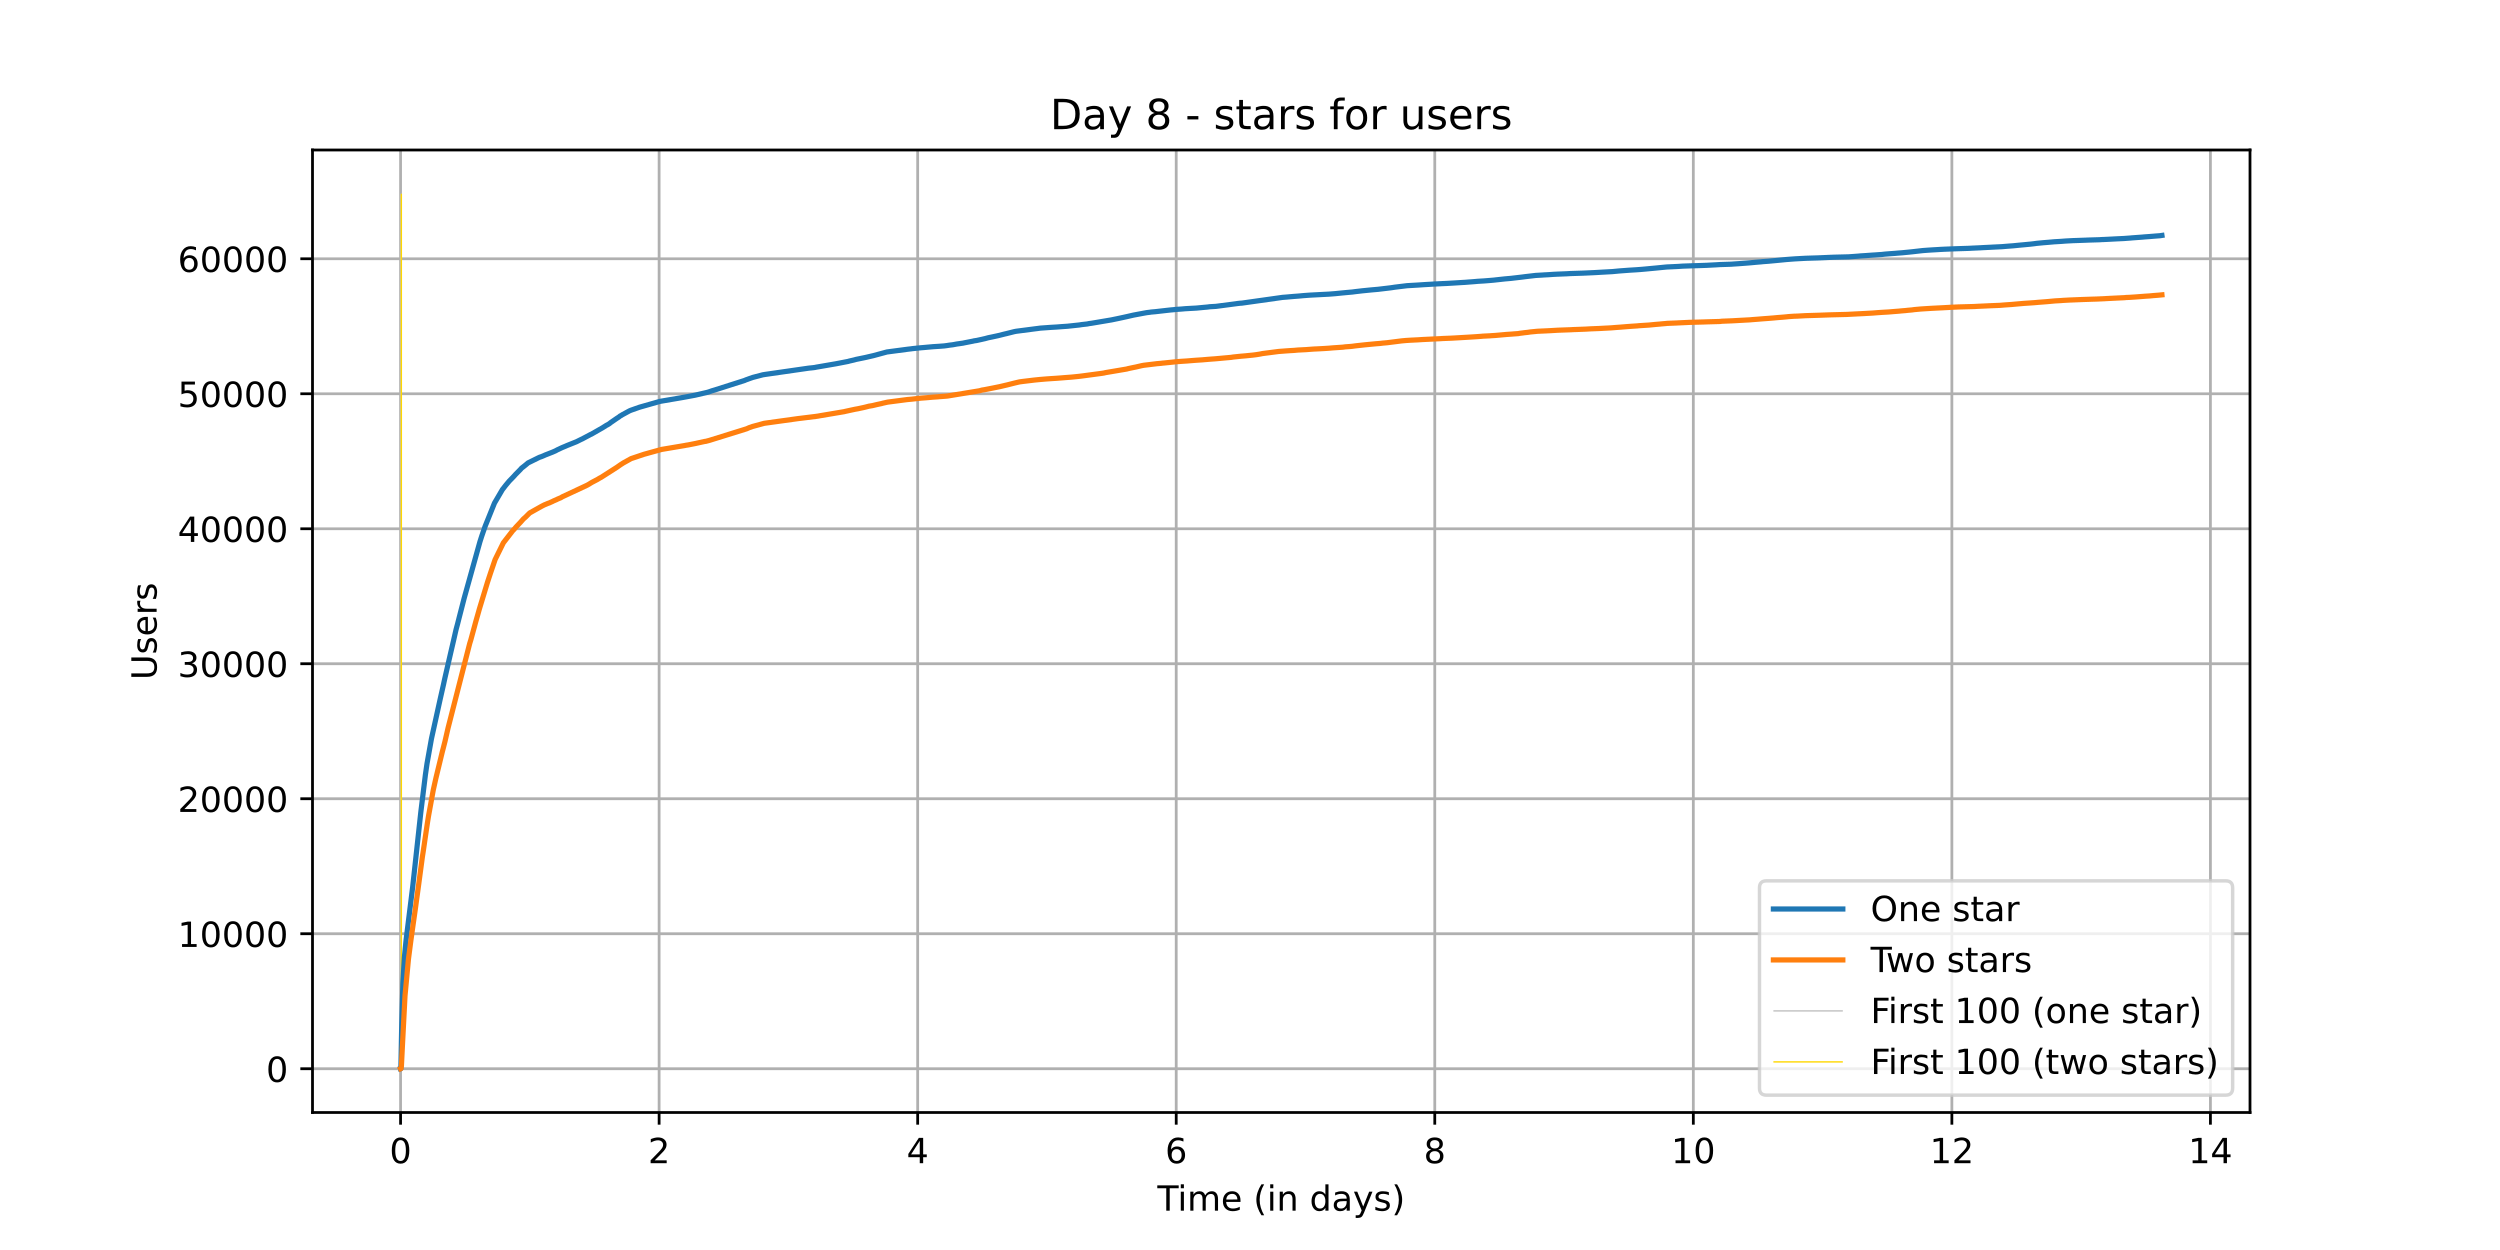 <?xml version="1.0" encoding="utf-8" standalone="no"?>
<!DOCTYPE svg PUBLIC "-//W3C//DTD SVG 1.1//EN"
  "http://www.w3.org/Graphics/SVG/1.1/DTD/svg11.dtd">
<!-- Created with matplotlib (https://matplotlib.org/) -->
<svg height="360pt" version="1.1" viewBox="0 0 720 360" width="720pt" xmlns="http://www.w3.org/2000/svg" xmlns:xlink="http://www.w3.org/1999/xlink">
 <defs>
  <style type="text/css">*{stroke-linecap:butt;stroke-linejoin:round;}</style>
 </defs>
 <g id="figure_1">
  <g id="patch_1">
   <path d="M 0 360 
L 720 360 
L 720 0 
L 0 0 
z
" style="fill:#ffffff;"/>
  </g>
  <g id="axes_1">
   <g id="patch_2">
    <path d="M 90 320.4 
L 648 320.4 
L 648 43.2 
L 90 43.2 
z
" style="fill:#ffffff;"/>
   </g>
   <g id="matplotlib.axis_1">
    <g id="xtick_1">
     <g id="line2d_1">
      <path clip-path="url(#pbf0fe8e47a)" d="M 115.364 320.4 
L 115.364 43.2 
" style="fill:none;stroke:#b0b0b0;stroke-linecap:square;stroke-width:0.8;"/>
     </g>
     <g id="line2d_2">
      <defs>
       <path d="M 0 0 
L 0 3.5 
" id="mc7d972235b" style="stroke:#000000;stroke-width:0.8;"/>
      </defs>
      <g>
       <use style="stroke:#000000;stroke-width:0.8;" x="115.364" xlink:href="#mc7d972235b" y="320.4"/>
      </g>
     </g>
     <g id="text_1">
      <!-- 0 -->
      <g transform="translate(112.182 334.998)scale(0.1 -0.1)">
       <defs>
        <path d="M 31.781 66.406 
Q 24.172 66.406 20.328 58.906 
Q 16.5 51.422 16.5 36.375 
Q 16.5 21.391 20.328 13.891 
Q 24.172 6.391 31.781 6.391 
Q 39.453 6.391 43.281 13.891 
Q 47.125 21.391 47.125 36.375 
Q 47.125 51.422 43.281 58.906 
Q 39.453 66.406 31.781 66.406 
z
M 31.781 74.219 
Q 44.047 74.219 50.516 64.516 
Q 56.984 54.828 56.984 36.375 
Q 56.984 17.969 50.516 8.266 
Q 44.047 -1.422 31.781 -1.422 
Q 19.531 -1.422 13.062 8.266 
Q 6.594 17.969 6.594 36.375 
Q 6.594 54.828 13.062 64.516 
Q 19.531 74.219 31.781 74.219 
z
" id="DejaVuSans-48"/>
       </defs>
       <use xlink:href="#DejaVuSans-48"/>
      </g>
     </g>
    </g>
    <g id="xtick_2">
     <g id="line2d_3">
      <path clip-path="url(#pbf0fe8e47a)" d="M 189.826 320.4 
L 189.826 43.2 
" style="fill:none;stroke:#b0b0b0;stroke-linecap:square;stroke-width:0.8;"/>
     </g>
     <g id="line2d_4">
      <g>
       <use style="stroke:#000000;stroke-width:0.8;" x="189.826" xlink:href="#mc7d972235b" y="320.4"/>
      </g>
     </g>
     <g id="text_2">
      <!-- 2 -->
      <g transform="translate(186.645 334.998)scale(0.1 -0.1)">
       <defs>
        <path d="M 19.188 8.297 
L 53.609 8.297 
L 53.609 0 
L 7.328 0 
L 7.328 8.297 
Q 12.938 14.109 22.625 23.891 
Q 32.328 33.688 34.812 36.531 
Q 39.547 41.844 41.422 45.531 
Q 43.312 49.219 43.312 52.781 
Q 43.312 58.594 39.234 62.25 
Q 35.156 65.922 28.609 65.922 
Q 23.969 65.922 18.812 64.312 
Q 13.672 62.703 7.812 59.422 
L 7.812 69.391 
Q 13.766 71.781 18.938 73 
Q 24.125 74.219 28.422 74.219 
Q 39.75 74.219 46.484 68.547 
Q 53.219 62.891 53.219 53.422 
Q 53.219 48.922 51.531 44.891 
Q 49.859 40.875 45.406 35.406 
Q 44.188 33.984 37.641 27.219 
Q 31.109 20.453 19.188 8.297 
z
" id="DejaVuSans-50"/>
       </defs>
       <use xlink:href="#DejaVuSans-50"/>
      </g>
     </g>
    </g>
    <g id="xtick_3">
     <g id="line2d_5">
      <path clip-path="url(#pbf0fe8e47a)" d="M 264.289 320.4 
L 264.289 43.2 
" style="fill:none;stroke:#b0b0b0;stroke-linecap:square;stroke-width:0.8;"/>
     </g>
     <g id="line2d_6">
      <g>
       <use style="stroke:#000000;stroke-width:0.8;" x="264.289" xlink:href="#mc7d972235b" y="320.4"/>
      </g>
     </g>
     <g id="text_3">
      <!-- 4 -->
      <g transform="translate(261.108 334.998)scale(0.1 -0.1)">
       <defs>
        <path d="M 37.797 64.312 
L 12.891 25.391 
L 37.797 25.391 
z
M 35.203 72.906 
L 47.609 72.906 
L 47.609 25.391 
L 58.016 25.391 
L 58.016 17.188 
L 47.609 17.188 
L 47.609 0 
L 37.797 0 
L 37.797 17.188 
L 4.891 17.188 
L 4.891 26.703 
z
" id="DejaVuSans-52"/>
       </defs>
       <use xlink:href="#DejaVuSans-52"/>
      </g>
     </g>
    </g>
    <g id="xtick_4">
     <g id="line2d_7">
      <path clip-path="url(#pbf0fe8e47a)" d="M 338.751 320.4 
L 338.751 43.2 
" style="fill:none;stroke:#b0b0b0;stroke-linecap:square;stroke-width:0.8;"/>
     </g>
     <g id="line2d_8">
      <g>
       <use style="stroke:#000000;stroke-width:0.8;" x="338.751" xlink:href="#mc7d972235b" y="320.4"/>
      </g>
     </g>
     <g id="text_4">
      <!-- 6 -->
      <g transform="translate(335.57 334.998)scale(0.1 -0.1)">
       <defs>
        <path d="M 33.016 40.375 
Q 26.375 40.375 22.484 35.828 
Q 18.609 31.297 18.609 23.391 
Q 18.609 15.531 22.484 10.953 
Q 26.375 6.391 33.016 6.391 
Q 39.656 6.391 43.531 10.953 
Q 47.406 15.531 47.406 23.391 
Q 47.406 31.297 43.531 35.828 
Q 39.656 40.375 33.016 40.375 
z
M 52.594 71.297 
L 52.594 62.312 
Q 48.875 64.062 45.094 64.984 
Q 41.312 65.922 37.594 65.922 
Q 27.828 65.922 22.672 59.328 
Q 17.531 52.734 16.797 39.406 
Q 19.672 43.656 24.016 45.922 
Q 28.375 48.188 33.594 48.188 
Q 44.578 48.188 50.953 41.516 
Q 57.328 34.859 57.328 23.391 
Q 57.328 12.156 50.688 5.359 
Q 44.047 -1.422 33.016 -1.422 
Q 20.359 -1.422 13.672 8.266 
Q 6.984 17.969 6.984 36.375 
Q 6.984 53.656 15.188 63.938 
Q 23.391 74.219 37.203 74.219 
Q 40.922 74.219 44.703 73.484 
Q 48.484 72.75 52.594 71.297 
z
" id="DejaVuSans-54"/>
       </defs>
       <use xlink:href="#DejaVuSans-54"/>
      </g>
     </g>
    </g>
    <g id="xtick_5">
     <g id="line2d_9">
      <path clip-path="url(#pbf0fe8e47a)" d="M 413.214 320.4 
L 413.214 43.2 
" style="fill:none;stroke:#b0b0b0;stroke-linecap:square;stroke-width:0.8;"/>
     </g>
     <g id="line2d_10">
      <g>
       <use style="stroke:#000000;stroke-width:0.8;" x="413.214" xlink:href="#mc7d972235b" y="320.4"/>
      </g>
     </g>
     <g id="text_5">
      <!-- 8 -->
      <g transform="translate(410.033 334.998)scale(0.1 -0.1)">
       <defs>
        <path d="M 31.781 34.625 
Q 24.75 34.625 20.719 30.859 
Q 16.703 27.094 16.703 20.516 
Q 16.703 13.922 20.719 10.156 
Q 24.75 6.391 31.781 6.391 
Q 38.812 6.391 42.859 10.172 
Q 46.922 13.969 46.922 20.516 
Q 46.922 27.094 42.891 30.859 
Q 38.875 34.625 31.781 34.625 
z
M 21.922 38.812 
Q 15.578 40.375 12.031 44.719 
Q 8.5 49.078 8.5 55.328 
Q 8.5 64.062 14.719 69.141 
Q 20.953 74.219 31.781 74.219 
Q 42.672 74.219 48.875 69.141 
Q 55.078 64.062 55.078 55.328 
Q 55.078 49.078 51.531 44.719 
Q 48 40.375 41.703 38.812 
Q 48.828 37.156 52.797 32.312 
Q 56.781 27.484 56.781 20.516 
Q 56.781 9.906 50.312 4.234 
Q 43.844 -1.422 31.781 -1.422 
Q 19.734 -1.422 13.25 4.234 
Q 6.781 9.906 6.781 20.516 
Q 6.781 27.484 10.781 32.312 
Q 14.797 37.156 21.922 38.812 
z
M 18.312 54.391 
Q 18.312 48.734 21.844 45.562 
Q 25.391 42.391 31.781 42.391 
Q 38.141 42.391 41.719 45.562 
Q 45.312 48.734 45.312 54.391 
Q 45.312 60.062 41.719 63.234 
Q 38.141 66.406 31.781 66.406 
Q 25.391 66.406 21.844 63.234 
Q 18.312 60.062 18.312 54.391 
z
" id="DejaVuSans-56"/>
       </defs>
       <use xlink:href="#DejaVuSans-56"/>
      </g>
     </g>
    </g>
    <g id="xtick_6">
     <g id="line2d_11">
      <path clip-path="url(#pbf0fe8e47a)" d="M 487.677 320.4 
L 487.677 43.2 
" style="fill:none;stroke:#b0b0b0;stroke-linecap:square;stroke-width:0.8;"/>
     </g>
     <g id="line2d_12">
      <g>
       <use style="stroke:#000000;stroke-width:0.8;" x="487.677" xlink:href="#mc7d972235b" y="320.4"/>
      </g>
     </g>
     <g id="text_6">
      <!-- 10 -->
      <g transform="translate(481.314 334.998)scale(0.1 -0.1)">
       <defs>
        <path d="M 12.406 8.297 
L 28.516 8.297 
L 28.516 63.922 
L 10.984 60.406 
L 10.984 69.391 
L 28.422 72.906 
L 38.281 72.906 
L 38.281 8.297 
L 54.391 8.297 
L 54.391 0 
L 12.406 0 
z
" id="DejaVuSans-49"/>
       </defs>
       <use xlink:href="#DejaVuSans-49"/>
       <use x="63.623" xlink:href="#DejaVuSans-48"/>
      </g>
     </g>
    </g>
    <g id="xtick_7">
     <g id="line2d_13">
      <path clip-path="url(#pbf0fe8e47a)" d="M 562.139 320.4 
L 562.139 43.2 
" style="fill:none;stroke:#b0b0b0;stroke-linecap:square;stroke-width:0.8;"/>
     </g>
     <g id="line2d_14">
      <g>
       <use style="stroke:#000000;stroke-width:0.8;" x="562.139" xlink:href="#mc7d972235b" y="320.4"/>
      </g>
     </g>
     <g id="text_7">
      <!-- 12 -->
      <g transform="translate(555.777 334.998)scale(0.1 -0.1)">
       <use xlink:href="#DejaVuSans-49"/>
       <use x="63.623" xlink:href="#DejaVuSans-50"/>
      </g>
     </g>
    </g>
    <g id="xtick_8">
     <g id="line2d_15">
      <path clip-path="url(#pbf0fe8e47a)" d="M 636.602 320.4 
L 636.602 43.2 
" style="fill:none;stroke:#b0b0b0;stroke-linecap:square;stroke-width:0.8;"/>
     </g>
     <g id="line2d_16">
      <g>
       <use style="stroke:#000000;stroke-width:0.8;" x="636.602" xlink:href="#mc7d972235b" y="320.4"/>
      </g>
     </g>
     <g id="text_8">
      <!-- 14 -->
      <g transform="translate(630.239 334.998)scale(0.1 -0.1)">
       <use xlink:href="#DejaVuSans-49"/>
       <use x="63.623" xlink:href="#DejaVuSans-52"/>
      </g>
     </g>
    </g>
    <g id="text_9">
     <!-- Time (in days) -->
     <g transform="translate(333.327 348.677)scale(0.1 -0.1)">
      <defs>
       <path d="M -0.297 72.906 
L 61.375 72.906 
L 61.375 64.594 
L 35.5 64.594 
L 35.5 0 
L 25.594 0 
L 25.594 64.594 
L -0.297 64.594 
z
" id="DejaVuSans-84"/>
       <path d="M 9.422 54.688 
L 18.406 54.688 
L 18.406 0 
L 9.422 0 
z
M 9.422 75.984 
L 18.406 75.984 
L 18.406 64.594 
L 9.422 64.594 
z
" id="DejaVuSans-105"/>
       <path d="M 52 44.188 
Q 55.375 50.25 60.062 53.125 
Q 64.75 56 71.094 56 
Q 79.641 56 84.281 50.016 
Q 88.922 44.047 88.922 33.016 
L 88.922 0 
L 79.891 0 
L 79.891 32.719 
Q 79.891 40.578 77.094 44.375 
Q 74.312 48.188 68.609 48.188 
Q 61.625 48.188 57.562 43.547 
Q 53.516 38.922 53.516 30.906 
L 53.516 0 
L 44.484 0 
L 44.484 32.719 
Q 44.484 40.625 41.703 44.406 
Q 38.922 48.188 33.109 48.188 
Q 26.219 48.188 22.156 43.531 
Q 18.109 38.875 18.109 30.906 
L 18.109 0 
L 9.078 0 
L 9.078 54.688 
L 18.109 54.688 
L 18.109 46.188 
Q 21.188 51.219 25.484 53.609 
Q 29.781 56 35.688 56 
Q 41.656 56 45.828 52.969 
Q 50 49.953 52 44.188 
z
" id="DejaVuSans-109"/>
       <path d="M 56.203 29.594 
L 56.203 25.203 
L 14.891 25.203 
Q 15.484 15.922 20.484 11.062 
Q 25.484 6.203 34.422 6.203 
Q 39.594 6.203 44.453 7.469 
Q 49.312 8.734 54.109 11.281 
L 54.109 2.781 
Q 49.266 0.734 44.188 -0.344 
Q 39.109 -1.422 33.891 -1.422 
Q 20.797 -1.422 13.156 6.188 
Q 5.516 13.812 5.516 26.812 
Q 5.516 40.234 12.766 48.109 
Q 20.016 56 32.328 56 
Q 43.359 56 49.781 48.891 
Q 56.203 41.797 56.203 29.594 
z
M 47.219 32.234 
Q 47.125 39.594 43.094 43.984 
Q 39.062 48.391 32.422 48.391 
Q 24.906 48.391 20.391 44.141 
Q 15.875 39.891 15.188 32.172 
z
" id="DejaVuSans-101"/>
       <path id="DejaVuSans-32"/>
       <path d="M 31 75.875 
Q 24.469 64.656 21.281 53.656 
Q 18.109 42.672 18.109 31.391 
Q 18.109 20.125 21.312 9.062 
Q 24.516 -2 31 -13.188 
L 23.188 -13.188 
Q 15.875 -1.703 12.234 9.375 
Q 8.594 20.453 8.594 31.391 
Q 8.594 42.281 12.203 53.312 
Q 15.828 64.359 23.188 75.875 
z
" id="DejaVuSans-40"/>
       <path d="M 54.891 33.016 
L 54.891 0 
L 45.906 0 
L 45.906 32.719 
Q 45.906 40.484 42.875 44.328 
Q 39.844 48.188 33.797 48.188 
Q 26.516 48.188 22.312 43.547 
Q 18.109 38.922 18.109 30.906 
L 18.109 0 
L 9.078 0 
L 9.078 54.688 
L 18.109 54.688 
L 18.109 46.188 
Q 21.344 51.125 25.703 53.562 
Q 30.078 56 35.797 56 
Q 45.219 56 50.047 50.172 
Q 54.891 44.344 54.891 33.016 
z
" id="DejaVuSans-110"/>
       <path d="M 45.406 46.391 
L 45.406 75.984 
L 54.391 75.984 
L 54.391 0 
L 45.406 0 
L 45.406 8.203 
Q 42.578 3.328 38.25 0.953 
Q 33.938 -1.422 27.875 -1.422 
Q 17.969 -1.422 11.734 6.484 
Q 5.516 14.406 5.516 27.297 
Q 5.516 40.188 11.734 48.094 
Q 17.969 56 27.875 56 
Q 33.938 56 38.25 53.625 
Q 42.578 51.266 45.406 46.391 
z
M 14.797 27.297 
Q 14.797 17.391 18.875 11.75 
Q 22.953 6.109 30.078 6.109 
Q 37.203 6.109 41.297 11.75 
Q 45.406 17.391 45.406 27.297 
Q 45.406 37.203 41.297 42.844 
Q 37.203 48.484 30.078 48.484 
Q 22.953 48.484 18.875 42.844 
Q 14.797 37.203 14.797 27.297 
z
" id="DejaVuSans-100"/>
       <path d="M 34.281 27.484 
Q 23.391 27.484 19.188 25 
Q 14.984 22.516 14.984 16.5 
Q 14.984 11.719 18.141 8.906 
Q 21.297 6.109 26.703 6.109 
Q 34.188 6.109 38.703 11.406 
Q 43.219 16.703 43.219 25.484 
L 43.219 27.484 
z
M 52.203 31.203 
L 52.203 0 
L 43.219 0 
L 43.219 8.297 
Q 40.141 3.328 35.547 0.953 
Q 30.953 -1.422 24.312 -1.422 
Q 15.922 -1.422 10.953 3.297 
Q 6 8.016 6 15.922 
Q 6 25.141 12.172 29.828 
Q 18.359 34.516 30.609 34.516 
L 43.219 34.516 
L 43.219 35.406 
Q 43.219 41.609 39.141 45 
Q 35.062 48.391 27.688 48.391 
Q 23 48.391 18.547 47.266 
Q 14.109 46.141 10.016 43.891 
L 10.016 52.203 
Q 14.938 54.109 19.578 55.047 
Q 24.219 56 28.609 56 
Q 40.484 56 46.344 49.844 
Q 52.203 43.703 52.203 31.203 
z
" id="DejaVuSans-97"/>
       <path d="M 32.172 -5.078 
Q 28.375 -14.844 24.75 -17.812 
Q 21.141 -20.797 15.094 -20.797 
L 7.906 -20.797 
L 7.906 -13.281 
L 13.188 -13.281 
Q 16.891 -13.281 18.938 -11.516 
Q 21 -9.766 23.484 -3.219 
L 25.094 0.875 
L 2.984 54.688 
L 12.5 54.688 
L 29.594 11.922 
L 46.688 54.688 
L 56.203 54.688 
z
" id="DejaVuSans-121"/>
       <path d="M 44.281 53.078 
L 44.281 44.578 
Q 40.484 46.531 36.375 47.5 
Q 32.281 48.484 27.875 48.484 
Q 21.188 48.484 17.844 46.438 
Q 14.5 44.391 14.5 40.281 
Q 14.5 37.156 16.891 35.375 
Q 19.281 33.594 26.516 31.984 
L 29.594 31.297 
Q 39.156 29.25 43.188 25.516 
Q 47.219 21.781 47.219 15.094 
Q 47.219 7.469 41.188 3.016 
Q 35.156 -1.422 24.609 -1.422 
Q 20.219 -1.422 15.453 -0.562 
Q 10.688 0.297 5.422 2 
L 5.422 11.281 
Q 10.406 8.688 15.234 7.391 
Q 20.062 6.109 24.812 6.109 
Q 31.156 6.109 34.562 8.281 
Q 37.984 10.453 37.984 14.406 
Q 37.984 18.062 35.516 20.016 
Q 33.062 21.969 24.703 23.781 
L 21.578 24.516 
Q 13.234 26.266 9.516 29.906 
Q 5.812 33.547 5.812 39.891 
Q 5.812 47.609 11.281 51.797 
Q 16.75 56 26.812 56 
Q 31.781 56 36.172 55.266 
Q 40.578 54.547 44.281 53.078 
z
" id="DejaVuSans-115"/>
       <path d="M 8.016 75.875 
L 15.828 75.875 
Q 23.141 64.359 26.781 53.312 
Q 30.422 42.281 30.422 31.391 
Q 30.422 20.453 26.781 9.375 
Q 23.141 -1.703 15.828 -13.188 
L 8.016 -13.188 
Q 14.5 -2 17.703 9.062 
Q 20.906 20.125 20.906 31.391 
Q 20.906 42.672 17.703 53.656 
Q 14.5 64.656 8.016 75.875 
z
" id="DejaVuSans-41"/>
      </defs>
      <use xlink:href="#DejaVuSans-84"/>
      <use x="57.959" xlink:href="#DejaVuSans-105"/>
      <use x="85.742" xlink:href="#DejaVuSans-109"/>
      <use x="183.154" xlink:href="#DejaVuSans-101"/>
      <use x="244.678" xlink:href="#DejaVuSans-32"/>
      <use x="276.465" xlink:href="#DejaVuSans-40"/>
      <use x="315.479" xlink:href="#DejaVuSans-105"/>
      <use x="343.262" xlink:href="#DejaVuSans-110"/>
      <use x="406.641" xlink:href="#DejaVuSans-32"/>
      <use x="438.428" xlink:href="#DejaVuSans-100"/>
      <use x="501.904" xlink:href="#DejaVuSans-97"/>
      <use x="563.184" xlink:href="#DejaVuSans-121"/>
      <use x="622.363" xlink:href="#DejaVuSans-115"/>
      <use x="674.463" xlink:href="#DejaVuSans-41"/>
     </g>
    </g>
   </g>
   <g id="matplotlib.axis_2">
    <g id="ytick_1">
     <g id="line2d_17">
      <path clip-path="url(#pbf0fe8e47a)" d="M 90 307.8 
L 648 307.8 
" style="fill:none;stroke:#b0b0b0;stroke-linecap:square;stroke-width:0.8;"/>
     </g>
     <g id="line2d_18">
      <defs>
       <path d="M 0 0 
L -3.5 0 
" id="m2608dac7ed" style="stroke:#000000;stroke-width:0.8;"/>
      </defs>
      <g>
       <use style="stroke:#000000;stroke-width:0.8;" x="90" xlink:href="#m2608dac7ed" y="307.8"/>
      </g>
     </g>
     <g id="text_10">
      <!-- 0 -->
      <g transform="translate(76.638 311.599)scale(0.1 -0.1)">
       <use xlink:href="#DejaVuSans-48"/>
      </g>
     </g>
    </g>
    <g id="ytick_2">
     <g id="line2d_19">
      <path clip-path="url(#pbf0fe8e47a)" d="M 90 268.92 
L 648 268.92 
" style="fill:none;stroke:#b0b0b0;stroke-linecap:square;stroke-width:0.8;"/>
     </g>
     <g id="line2d_20">
      <g>
       <use style="stroke:#000000;stroke-width:0.8;" x="90" xlink:href="#m2608dac7ed" y="268.92"/>
      </g>
     </g>
     <g id="text_11">
      <!-- 10000 -->
      <g transform="translate(51.188 272.72)scale(0.1 -0.1)">
       <use xlink:href="#DejaVuSans-49"/>
       <use x="63.623" xlink:href="#DejaVuSans-48"/>
       <use x="127.246" xlink:href="#DejaVuSans-48"/>
       <use x="190.869" xlink:href="#DejaVuSans-48"/>
       <use x="254.492" xlink:href="#DejaVuSans-48"/>
      </g>
     </g>
    </g>
    <g id="ytick_3">
     <g id="line2d_21">
      <path clip-path="url(#pbf0fe8e47a)" d="M 90 230.041 
L 648 230.041 
" style="fill:none;stroke:#b0b0b0;stroke-linecap:square;stroke-width:0.8;"/>
     </g>
     <g id="line2d_22">
      <g>
       <use style="stroke:#000000;stroke-width:0.8;" x="90" xlink:href="#m2608dac7ed" y="230.041"/>
      </g>
     </g>
     <g id="text_12">
      <!-- 20000 -->
      <g transform="translate(51.188 233.84)scale(0.1 -0.1)">
       <use xlink:href="#DejaVuSans-50"/>
       <use x="63.623" xlink:href="#DejaVuSans-48"/>
       <use x="127.246" xlink:href="#DejaVuSans-48"/>
       <use x="190.869" xlink:href="#DejaVuSans-48"/>
       <use x="254.492" xlink:href="#DejaVuSans-48"/>
      </g>
     </g>
    </g>
    <g id="ytick_4">
     <g id="line2d_23">
      <path clip-path="url(#pbf0fe8e47a)" d="M 90 191.161 
L 648 191.161 
" style="fill:none;stroke:#b0b0b0;stroke-linecap:square;stroke-width:0.8;"/>
     </g>
     <g id="line2d_24">
      <g>
       <use style="stroke:#000000;stroke-width:0.8;" x="90" xlink:href="#m2608dac7ed" y="191.161"/>
      </g>
     </g>
     <g id="text_13">
      <!-- 30000 -->
      <g transform="translate(51.188 194.96)scale(0.1 -0.1)">
       <defs>
        <path d="M 40.578 39.312 
Q 47.656 37.797 51.625 33 
Q 55.609 28.219 55.609 21.188 
Q 55.609 10.406 48.188 4.484 
Q 40.766 -1.422 27.094 -1.422 
Q 22.516 -1.422 17.656 -0.516 
Q 12.797 0.391 7.625 2.203 
L 7.625 11.719 
Q 11.719 9.328 16.594 8.109 
Q 21.484 6.891 26.812 6.891 
Q 36.078 6.891 40.938 10.547 
Q 45.797 14.203 45.797 21.188 
Q 45.797 27.641 41.281 31.266 
Q 36.766 34.906 28.719 34.906 
L 20.219 34.906 
L 20.219 43.016 
L 29.109 43.016 
Q 36.375 43.016 40.234 45.922 
Q 44.094 48.828 44.094 54.297 
Q 44.094 59.906 40.109 62.906 
Q 36.141 65.922 28.719 65.922 
Q 24.656 65.922 20.016 65.031 
Q 15.375 64.156 9.812 62.312 
L 9.812 71.094 
Q 15.438 72.656 20.344 73.438 
Q 25.25 74.219 29.594 74.219 
Q 40.828 74.219 47.359 69.109 
Q 53.906 64.016 53.906 55.328 
Q 53.906 49.266 50.438 45.094 
Q 46.969 40.922 40.578 39.312 
z
" id="DejaVuSans-51"/>
       </defs>
       <use xlink:href="#DejaVuSans-51"/>
       <use x="63.623" xlink:href="#DejaVuSans-48"/>
       <use x="127.246" xlink:href="#DejaVuSans-48"/>
       <use x="190.869" xlink:href="#DejaVuSans-48"/>
       <use x="254.492" xlink:href="#DejaVuSans-48"/>
      </g>
     </g>
    </g>
    <g id="ytick_5">
     <g id="line2d_25">
      <path clip-path="url(#pbf0fe8e47a)" d="M 90 152.282 
L 648 152.282 
" style="fill:none;stroke:#b0b0b0;stroke-linecap:square;stroke-width:0.8;"/>
     </g>
     <g id="line2d_26">
      <g>
       <use style="stroke:#000000;stroke-width:0.8;" x="90" xlink:href="#m2608dac7ed" y="152.282"/>
      </g>
     </g>
     <g id="text_14">
      <!-- 40000 -->
      <g transform="translate(51.188 156.081)scale(0.1 -0.1)">
       <use xlink:href="#DejaVuSans-52"/>
       <use x="63.623" xlink:href="#DejaVuSans-48"/>
       <use x="127.246" xlink:href="#DejaVuSans-48"/>
       <use x="190.869" xlink:href="#DejaVuSans-48"/>
       <use x="254.492" xlink:href="#DejaVuSans-48"/>
      </g>
     </g>
    </g>
    <g id="ytick_6">
     <g id="line2d_27">
      <path clip-path="url(#pbf0fe8e47a)" d="M 90 113.402 
L 648 113.402 
" style="fill:none;stroke:#b0b0b0;stroke-linecap:square;stroke-width:0.8;"/>
     </g>
     <g id="line2d_28">
      <g>
       <use style="stroke:#000000;stroke-width:0.8;" x="90" xlink:href="#m2608dac7ed" y="113.402"/>
      </g>
     </g>
     <g id="text_15">
      <!-- 50000 -->
      <g transform="translate(51.188 117.201)scale(0.1 -0.1)">
       <defs>
        <path d="M 10.797 72.906 
L 49.516 72.906 
L 49.516 64.594 
L 19.828 64.594 
L 19.828 46.734 
Q 21.969 47.469 24.109 47.828 
Q 26.266 48.188 28.422 48.188 
Q 40.625 48.188 47.75 41.5 
Q 54.891 34.812 54.891 23.391 
Q 54.891 11.625 47.562 5.094 
Q 40.234 -1.422 26.906 -1.422 
Q 22.312 -1.422 17.547 -0.641 
Q 12.797 0.141 7.719 1.703 
L 7.719 11.625 
Q 12.109 9.234 16.797 8.062 
Q 21.484 6.891 26.703 6.891 
Q 35.156 6.891 40.078 11.328 
Q 45.016 15.766 45.016 23.391 
Q 45.016 31 40.078 35.438 
Q 35.156 39.891 26.703 39.891 
Q 22.75 39.891 18.812 39.016 
Q 14.891 38.141 10.797 36.281 
z
" id="DejaVuSans-53"/>
       </defs>
       <use xlink:href="#DejaVuSans-53"/>
       <use x="63.623" xlink:href="#DejaVuSans-48"/>
       <use x="127.246" xlink:href="#DejaVuSans-48"/>
       <use x="190.869" xlink:href="#DejaVuSans-48"/>
       <use x="254.492" xlink:href="#DejaVuSans-48"/>
      </g>
     </g>
    </g>
    <g id="ytick_7">
     <g id="line2d_29">
      <path clip-path="url(#pbf0fe8e47a)" d="M 90 74.522 
L 648 74.522 
" style="fill:none;stroke:#b0b0b0;stroke-linecap:square;stroke-width:0.8;"/>
     </g>
     <g id="line2d_30">
      <g>
       <use style="stroke:#000000;stroke-width:0.8;" x="90" xlink:href="#m2608dac7ed" y="74.522"/>
      </g>
     </g>
     <g id="text_16">
      <!-- 60000 -->
      <g transform="translate(51.188 78.322)scale(0.1 -0.1)">
       <use xlink:href="#DejaVuSans-54"/>
       <use x="63.623" xlink:href="#DejaVuSans-48"/>
       <use x="127.246" xlink:href="#DejaVuSans-48"/>
       <use x="190.869" xlink:href="#DejaVuSans-48"/>
       <use x="254.492" xlink:href="#DejaVuSans-48"/>
      </g>
     </g>
    </g>
    <g id="text_17">
     <!-- Users -->
     <g transform="translate(45.108 195.801)rotate(-90)scale(0.1 -0.1)">
      <defs>
       <path d="M 8.688 72.906 
L 18.609 72.906 
L 18.609 28.609 
Q 18.609 16.891 22.844 11.734 
Q 27.094 6.594 36.625 6.594 
Q 46.094 6.594 50.344 11.734 
Q 54.594 16.891 54.594 28.609 
L 54.594 72.906 
L 64.5 72.906 
L 64.5 27.391 
Q 64.5 13.141 57.438 5.859 
Q 50.391 -1.422 36.625 -1.422 
Q 22.797 -1.422 15.734 5.859 
Q 8.688 13.141 8.688 27.391 
z
" id="DejaVuSans-85"/>
       <path d="M 41.109 46.297 
Q 39.594 47.172 37.812 47.578 
Q 36.031 48 33.891 48 
Q 26.266 48 22.188 43.047 
Q 18.109 38.094 18.109 28.812 
L 18.109 0 
L 9.078 0 
L 9.078 54.688 
L 18.109 54.688 
L 18.109 46.188 
Q 20.953 51.172 25.484 53.578 
Q 30.031 56 36.531 56 
Q 37.453 56 38.578 55.875 
Q 39.703 55.766 41.062 55.516 
z
" id="DejaVuSans-114"/>
      </defs>
      <use xlink:href="#DejaVuSans-85"/>
      <use x="73.193" xlink:href="#DejaVuSans-115"/>
      <use x="125.293" xlink:href="#DejaVuSans-101"/>
      <use x="186.816" xlink:href="#DejaVuSans-114"/>
      <use x="227.93" xlink:href="#DejaVuSans-115"/>
     </g>
    </g>
   </g>
   <g id="LineCollection_1">
    <path clip-path="url(#pbf0fe8e47a)" d="M 115.462 307.8 
L 115.462 55.8 
" style="fill:none;stroke:#c0c0c0;stroke-width:0.4;"/>
   </g>
   <g id="LineCollection_2">
    <path clip-path="url(#pbf0fe8e47a)" d="M 115.59 307.8 
L 115.59 55.8 
" style="fill:none;stroke:#ffd700;stroke-width:0.4;"/>
   </g>
   <g id="line2d_31">
    <path clip-path="url(#pbf0fe8e47a)" d="M 115.364 307.8 
L 115.411 307.792 
L 115.462 307.205 
L 115.667 296.552 
L 116.026 283.193 
L 116.461 275.748 
L 116.948 270.787 
L 118.87 255.27 
L 121.209 233.797 
L 122.519 223.101 
L 122.98 219.913 
L 124.262 212.735 
L 126.85 200.994 
L 127.721 197.16 
L 128.054 195.613 
L 128.259 194.711 
L 129.925 187.468 
L 130.566 184.719 
L 131.334 181.356 
L 131.796 179.637 
L 132.257 177.81 
L 133.693 172.235 
L 138.204 156.076 
L 138.742 154.4 
L 139.691 151.644 
L 139.87 151.189 
L 142.407 144.894 
L 144.713 140.96 
L 144.97 140.649 
L 145.585 139.844 
L 146.662 138.553 
L 147.636 137.554 
L 148.174 136.982 
L 148.431 136.683 
L 149.866 135.225 
L 150.225 134.813 
L 150.455 134.642 
L 150.814 134.362 
L 151.045 134.179 
L 151.609 133.72 
L 152.07 133.324 
L 154.914 131.92 
L 155.375 131.699 
L 155.964 131.5 
L 156.682 131.197 
L 157.041 131.03 
L 157.579 130.824 
L 158.783 130.35 
L 159.141 130.21 
L 159.936 129.864 
L 160.576 129.518 
L 160.832 129.409 
L 161.473 129.101 
L 161.909 128.899 
L 162.934 128.476 
L 163.267 128.324 
L 165.573 127.399 
L 166.034 127.216 
L 167.19 126.637 
L 167.831 126.337 
L 168.036 126.221 
L 169.702 125.338 
L 170.009 125.171 
L 170.368 125.011 
L 173.571 123.176 
L 173.725 123.079 
L 174.673 122.476 
L 174.904 122.371 
L 175.545 121.983 
L 175.801 121.757 
L 177.621 120.501 
L 178.261 120.089 
L 178.595 119.809 
L 178.902 119.658 
L 179.21 119.455 
L 181.286 118.328 
L 181.696 118.153 
L 184.131 117.294 
L 184.541 117.173 
L 190.077 115.595 
L 196.265 114.537 
L 197.218 114.366 
L 200.217 113.81 
L 200.755 113.682 
L 202.318 113.316 
L 203.676 113.005 
L 204.089 112.881 
L 204.627 112.698 
L 204.987 112.566 
L 205.781 112.333 
L 214.446 109.572 
L 214.856 109.386 
L 215.19 109.277 
L 215.677 109.094 
L 216.805 108.697 
L 219.704 107.939 
L 220.396 107.83 
L 232.929 106.023 
L 234.031 105.914 
L 234.697 105.828 
L 235.184 105.723 
L 235.594 105.657 
L 240.648 104.786 
L 241.647 104.596 
L 244.235 104.094 
L 244.619 103.981 
L 245.952 103.674 
L 246.567 103.503 
L 247.105 103.394 
L 249.205 102.963 
L 249.718 102.846 
L 250.179 102.737 
L 251.563 102.418 
L 255.434 101.369 
L 261.457 100.572 
L 262.38 100.467 
L 262.764 100.408 
L 265.096 100.167 
L 266.351 100.062 
L 266.915 100.008 
L 268.734 99.845 
L 270.476 99.736 
L 271.939 99.623 
L 272.734 99.518 
L 273.502 99.397 
L 274.322 99.3 
L 274.604 99.254 
L 275.552 99.075 
L 276.295 98.974 
L 276.603 98.927 
L 277.372 98.818 
L 277.705 98.74 
L 280.191 98.254 
L 280.523 98.169 
L 281.267 98.06 
L 282.958 97.691 
L 283.214 97.628 
L 283.7 97.52 
L 284.598 97.275 
L 285.084 97.174 
L 285.622 97.065 
L 287.39 96.684 
L 289.337 96.198 
L 289.798 96.093 
L 292.105 95.513 
L 292.668 95.405 
L 298.049 94.705 
L 298.92 94.596 
L 299.612 94.499 
L 301.149 94.39 
L 302.561 94.289 
L 304.38 94.18 
L 305.841 94.067 
L 307.429 93.958 
L 309.863 93.698 
L 310.837 93.593 
L 311.58 93.476 
L 312.528 93.371 
L 313.143 93.301 
L 313.656 93.192 
L 314.296 93.111 
L 320.113 92.127 
L 321.292 91.882 
L 321.83 91.773 
L 323.137 91.493 
L 324.751 91.139 
L 324.956 91.089 
L 326.416 90.755 
L 329.338 90.206 
L 330.26 90.039 
L 331.106 89.938 
L 331.516 89.872 
L 332.72 89.767 
L 333.335 89.697 
L 336.333 89.355 
L 337.307 89.25 
L 337.793 89.211 
L 338.818 89.102 
L 340.15 89.013 
L 341.406 88.904 
L 342.559 88.838 
L 344.558 88.729 
L 346.557 88.538 
L 347.761 88.43 
L 348.427 88.34 
L 350.221 88.231 
L 356.245 87.434 
L 357.143 87.329 
L 357.604 87.306 
L 369.368 85.646 
L 370.726 85.541 
L 371.29 85.486 
L 372.546 85.377 
L 374.032 85.265 
L 375.108 85.164 
L 375.416 85.136 
L 376.826 85.031 
L 377.313 84.996 
L 379.389 84.888 
L 380.545 84.825 
L 382.597 84.72 
L 383.084 84.685 
L 384.468 84.577 
L 386.543 84.37 
L 387.671 84.262 
L 389.465 84.102 
L 390.259 83.997 
L 390.848 83.927 
L 391.796 83.818 
L 392.411 83.745 
L 393.513 83.636 
L 394.051 83.581 
L 395.127 83.476 
L 395.665 83.43 
L 396.895 83.321 
L 400.484 82.893 
L 401.227 82.784 
L 401.638 82.718 
L 405.226 82.279 
L 407.097 82.17 
L 408.25 82.104 
L 409.788 81.999 
L 410.275 81.968 
L 412.145 81.859 
L 413.349 81.785 
L 415.553 81.676 
L 416.552 81.633 
L 418.423 81.525 
L 419.627 81.451 
L 421.395 81.342 
L 421.856 81.318 
L 423.189 81.213 
L 423.65 81.182 
L 424.982 81.074 
L 425.52 81.023 
L 427.315 80.914 
L 428.853 80.794 
L 430.134 80.685 
L 430.723 80.619 
L 433.363 80.327 
L 434.619 80.218 
L 435.157 80.171 
L 438.439 79.787 
L 439.259 79.678 
L 442.283 79.324 
L 444.206 79.215 
L 444.719 79.176 
L 445.795 79.122 
L 447.384 79.013 
L 448.46 78.958 
L 451.15 78.85 
L 452.329 78.78 
L 455.714 78.671 
L 456.739 78.628 
L 458.994 78.523 
L 459.43 78.5 
L 461.301 78.391 
L 462.428 78.329 
L 464.401 78.22 
L 466.323 78.037 
L 467.783 77.928 
L 469.27 77.815 
L 471.063 77.707 
L 472.421 77.609 
L 473.678 77.5 
L 475.6 77.318 
L 476.779 77.209 
L 478.857 77.003 
L 479.984 76.894 
L 481.06 76.843 
L 483.315 76.735 
L 484.622 76.645 
L 487.748 76.536 
L 488.619 76.513 
L 491.591 76.408 
L 492.052 76.381 
L 494.153 76.272 
L 495.383 76.194 
L 498.586 76.089 
L 499.099 76.05 
L 500.739 75.941 
L 501.251 75.899 
L 502.609 75.801 
L 503.967 75.693 
L 505.863 75.518 
L 507.144 75.413 
L 507.708 75.35 
L 509.195 75.242 
L 511.117 75.063 
L 512.271 74.954 
L 514.348 74.752 
L 515.707 74.643 
L 517.065 74.546 
L 519.064 74.437 
L 520.192 74.378 
L 523.651 74.27 
L 524.651 74.227 
L 527.162 74.118 
L 528.161 74.079 
L 532.415 73.97 
L 533.773 73.873 
L 535.259 73.764 
L 535.823 73.706 
L 537.54 73.597 
L 538.026 73.562 
L 539.487 73.457 
L 539.923 73.434 
L 541.434 73.325 
L 541.896 73.298 
L 542.844 73.189 
L 544.33 73.072 
L 545.842 72.963 
L 546.406 72.909 
L 547.815 72.8 
L 549.788 72.609 
L 550.813 72.501 
L 553.708 72.17 
L 555.143 72.061 
L 556.45 71.976 
L 558.295 71.867 
L 558.782 71.836 
L 559.858 71.781 
L 562.522 71.672 
L 563.496 71.634 
L 566.981 71.525 
L 568.083 71.466 
L 570.388 71.361 
L 570.85 71.33 
L 573.054 71.221 
L 574.155 71.163 
L 576.384 71.054 
L 576.692 71.031 
L 578.255 70.903 
L 579.715 70.794 
L 581.739 70.595 
L 582.918 70.487 
L 584.917 70.296 
L 585.84 70.187 
L 586.558 70.086 
L 588.531 69.896 
L 589.888 69.787 
L 591.656 69.631 
L 593.527 69.522 
L 594.987 69.41 
L 597.037 69.301 
L 597.985 69.27 
L 600.881 69.165 
L 601.342 69.141 
L 604.749 69.04 
L 605.082 69.005 
L 606.056 68.97 
L 608.236 68.861 
L 609.39 68.799 
L 611.67 68.69 
L 612.156 68.655 
L 613.642 68.546 
L 613.975 68.511 
L 615.436 68.403 
L 616.947 68.294 
L 617.511 68.239 
L 619.023 68.13 
L 620.663 67.994 
L 622.047 67.889 
L 622.636 67.8 
L 622.636 67.8 
" style="fill:none;stroke:#1f77b4;stroke-linecap:square;stroke-width:1.5;"/>
   </g>
   <g id="line2d_32">
    <path clip-path="url(#pbf0fe8e47a)" d="M 115.364 307.8 
L 115.513 307.726 
L 115.615 306.863 
L 115.897 301.159 
L 116.64 286.801 
L 117.639 276.179 
L 118.306 271.047 
L 118.845 267.182 
L 119.563 262.163 
L 120.592 254.62 
L 121.646 246.763 
L 121.929 244.939 
L 122.416 241.588 
L 123.108 236.926 
L 123.416 234.998 
L 124.774 227.556 
L 125.543 224.1 
L 127.414 216.39 
L 127.644 215.535 
L 128.157 213.517 
L 129.054 209.61 
L 135.282 185.298 
L 135.59 184.307 
L 136.615 180.543 
L 137.025 179.031 
L 137.589 177.063 
L 138.05 175.419 
L 140.382 167.736 
L 141.305 164.929 
L 142.586 161.166 
L 144.97 156.325 
L 146.944 153.782 
L 147.764 152.721 
L 147.969 152.55 
L 148.584 151.811 
L 149.635 150.695 
L 149.891 150.427 
L 150.712 149.49 
L 150.994 149.241 
L 151.378 148.907 
L 151.532 148.751 
L 152.326 147.954 
L 152.582 147.717 
L 155.785 145.917 
L 156.246 145.672 
L 156.784 145.396 
L 157.066 145.287 
L 157.758 144.992 
L 158.271 144.809 
L 158.706 144.603 
L 159.09 144.436 
L 159.372 144.284 
L 160.243 143.911 
L 160.602 143.728 
L 161.499 143.355 
L 161.986 143.063 
L 169.087 139.743 
L 169.753 139.366 
L 170.06 139.164 
L 170.521 138.895 
L 172.085 138.075 
L 172.418 137.865 
L 172.802 137.643 
L 173.084 137.503 
L 177.672 134.572 
L 178.108 134.265 
L 178.774 133.802 
L 179.107 133.596 
L 179.492 133.343 
L 181.747 132.087 
L 185.259 130.906 
L 185.567 130.808 
L 186.438 130.571 
L 186.848 130.451 
L 190.538 129.436 
L 197.244 128.304 
L 197.551 128.238 
L 198.243 128.13 
L 200.447 127.694 
L 200.78 127.616 
L 201.267 127.507 
L 202.933 127.142 
L 203.292 127.099 
L 204.294 126.835 
L 215.036 123.491 
L 215.78 123.157 
L 216.088 123.06 
L 216.421 122.943 
L 216.703 122.834 
L 220.088 121.913 
L 229.88 120.552 
L 230.802 120.443 
L 235.005 119.922 
L 235.696 119.821 
L 236.004 119.759 
L 243.108 118.561 
L 243.466 118.472 
L 245.08 118.118 
L 246.336 117.85 
L 246.976 117.741 
L 248.693 117.375 
L 249.231 117.247 
L 250.282 116.975 
L 250.666 116.917 
L 251.307 116.808 
L 252.563 116.508 
L 253.896 116.221 
L 254.281 116.112 
L 255.639 115.812 
L 261.278 115.074 
L 262.508 114.965 
L 265.198 114.665 
L 266.633 114.561 
L 267.171 114.514 
L 268.273 114.413 
L 268.58 114.386 
L 270.092 114.284 
L 270.451 114.242 
L 270.938 114.211 
L 272.324 114.106 
L 272.862 114.059 
L 282.112 112.539 
L 282.804 112.344 
L 283.496 112.236 
L 285.981 111.75 
L 286.289 111.687 
L 287.365 111.47 
L 287.903 111.361 
L 289.517 110.98 
L 289.978 110.875 
L 292.105 110.338 
L 293.412 110.031 
L 293.719 109.969 
L 294.539 109.86 
L 297.921 109.452 
L 298.971 109.347 
L 299.535 109.292 
L 300.816 109.183 
L 301.328 109.141 
L 302.894 109.032 
L 304.15 108.954 
L 305.584 108.845 
L 307.121 108.721 
L 308.582 108.612 
L 310.76 108.39 
L 311.632 108.281 
L 317.396 107.512 
L 318.013 107.411 
L 318.371 107.317 
L 324.495 106.279 
L 324.854 106.178 
L 325.34 106.069 
L 326.545 105.816 
L 327.083 105.712 
L 328.8 105.311 
L 329.389 105.202 
L 333.233 104.736 
L 334.411 104.635 
L 334.796 104.58 
L 335.282 104.541 
L 336.281 104.436 
L 336.615 104.405 
L 339.049 104.149 
L 340.612 104.04 
L 341.816 103.966 
L 343.097 103.857 
L 344.532 103.748 
L 346.197 103.639 
L 347.915 103.491 
L 349.247 103.387 
L 349.708 103.359 
L 351.505 103.2 
L 352.684 103.091 
L 354.503 102.928 
L 355.195 102.819 
L 357.424 102.589 
L 358.706 102.481 
L 360.884 102.263 
L 361.704 102.158 
L 362.473 102.037 
L 363.063 101.936 
L 363.55 101.831 
L 368.265 101.221 
L 369.675 101.116 
L 369.983 101.089 
L 371.547 100.98 
L 372.7 100.914 
L 373.827 100.809 
L 374.263 100.789 
L 376.287 100.684 
L 376.826 100.638 
L 378.312 100.529 
L 379.338 100.482 
L 381.392 100.373 
L 382.674 100.288 
L 383.93 100.179 
L 385.211 100.093 
L 386.748 99.988 
L 387.44 99.891 
L 388.978 99.782 
L 389.541 99.72 
L 390.335 99.611 
L 393.051 99.312 
L 394.179 99.203 
L 396.203 99.009 
L 397.561 98.9 
L 398.202 98.818 
L 399.458 98.709 
L 403.688 98.173 
L 404.867 98.064 
L 406.148 97.982 
L 408.353 97.873 
L 409.634 97.788 
L 411.889 97.679 
L 412.965 97.628 
L 414.99 97.527 
L 415.297 97.5 
L 418.013 97.391 
L 419.14 97.329 
L 421.011 97.22 
L 422.163 97.154 
L 423.957 97.045 
L 425.264 96.96 
L 426.648 96.859 
L 426.982 96.82 
L 429.109 96.715 
L 429.442 96.684 
L 430.697 96.606 
L 431.825 96.505 
L 432.158 96.474 
L 433.901 96.318 
L 435.465 96.213 
L 435.799 96.182 
L 437.26 96.077 
L 437.696 95.992 
L 438.593 95.883 
L 438.977 95.824 
L 439.977 95.719 
L 440.72 95.607 
L 442.796 95.405 
L 445.154 95.296 
L 446.256 95.241 
L 448.153 95.132 
L 448.639 95.101 
L 449.613 95.066 
L 452.483 94.961 
L 452.97 94.926 
L 453.919 94.895 
L 456.765 94.786 
L 457.969 94.712 
L 460.66 94.604 
L 461.838 94.538 
L 463.94 94.429 
L 465.503 94.304 
L 466.912 94.203 
L 467.143 94.18 
L 468.501 94.071 
L 469.936 93.962 
L 471.575 93.857 
L 471.934 93.81 
L 473.191 93.729 
L 474.883 93.62 
L 476.856 93.429 
L 478.088 93.328 
L 478.421 93.289 
L 479.677 93.181 
L 480.215 93.126 
L 482.931 93.017 
L 483.239 92.998 
L 485.57 92.889 
L 486.646 92.838 
L 490.541 92.73 
L 491.489 92.695 
L 495.332 92.586 
L 495.946 92.512 
L 498.561 92.407 
L 498.997 92.387 
L 500.918 92.279 
L 502.02 92.22 
L 504.018 92.111 
L 504.582 92.057 
L 506.017 91.948 
L 507.631 91.816 
L 509.117 91.707 
L 510.708 91.579 
L 511.861 91.47 
L 513.374 91.353 
L 514.527 91.248 
L 515.117 91.182 
L 516.707 91.073 
L 517.604 91.046 
L 519.475 90.941 
L 519.936 90.914 
L 523.472 90.805 
L 523.882 90.793 
L 526.804 90.685 
L 527.675 90.661 
L 531.928 90.552 
L 533.03 90.494 
L 535.131 90.385 
L 536.182 90.335 
L 538.18 90.226 
L 539.384 90.156 
L 540.742 90.047 
L 542.075 89.957 
L 543.946 89.849 
L 545.56 89.713 
L 546.918 89.608 
L 547.508 89.545 
L 548.814 89.437 
L 549.404 89.37 
L 550.634 89.262 
L 551.325 89.164 
L 553.145 88.997 
L 554.81 88.888 
L 556.066 88.811 
L 558.167 88.702 
L 559.217 88.651 
L 561.215 88.542 
L 561.702 88.507 
L 564.162 88.398 
L 564.572 88.387 
L 568.569 88.278 
L 569.748 88.212 
L 572.131 88.103 
L 573.207 88.052 
L 575.923 87.944 
L 577.46 87.819 
L 578.972 87.714 
L 579.28 87.695 
L 581.073 87.531 
L 582.303 87.426 
L 582.842 87.376 
L 584.507 87.267 
L 585.891 87.17 
L 587.121 87.061 
L 588.556 86.952 
L 589.888 86.843 
L 591.836 86.661 
L 593.655 86.556 
L 594.167 86.513 
L 596.14 86.404 
L 596.55 86.392 
L 599.189 86.283 
L 599.625 86.264 
L 602.879 86.155 
L 603.75 86.132 
L 606.107 86.027 
L 606.594 85.992 
L 608.748 85.883 
L 609.851 85.828 
L 611.926 85.727 
L 612.284 85.681 
L 613.284 85.642 
L 614.949 85.533 
L 616.435 85.42 
L 617.819 85.311 
L 619.023 85.238 
L 620.15 85.129 
L 621.611 85.016 
L 622.636 84.915 
L 622.636 84.915 
" style="fill:none;stroke:#ff7f0e;stroke-linecap:square;stroke-width:1.5;"/>
   </g>
   <g id="patch_3">
    <path d="M 90 320.4 
L 90 43.2 
" style="fill:none;stroke:#000000;stroke-linecap:square;stroke-linejoin:miter;stroke-width:0.8;"/>
   </g>
   <g id="patch_4">
    <path d="M 648 320.4 
L 648 43.2 
" style="fill:none;stroke:#000000;stroke-linecap:square;stroke-linejoin:miter;stroke-width:0.8;"/>
   </g>
   <g id="patch_5">
    <path d="M 90 320.4 
L 648 320.4 
" style="fill:none;stroke:#000000;stroke-linecap:square;stroke-linejoin:miter;stroke-width:0.8;"/>
   </g>
   <g id="patch_6">
    <path d="M 90 43.2 
L 648 43.2 
" style="fill:none;stroke:#000000;stroke-linecap:square;stroke-linejoin:miter;stroke-width:0.8;"/>
   </g>
   <g id="text_18">
    <!-- Day 8 - stars for users -->
    <g transform="translate(302.426 37.2)scale(0.12 -0.12)">
     <defs>
      <path d="M 19.672 64.797 
L 19.672 8.109 
L 31.594 8.109 
Q 46.688 8.109 53.688 14.938 
Q 60.688 21.781 60.688 36.531 
Q 60.688 51.172 53.688 57.984 
Q 46.688 64.797 31.594 64.797 
z
M 9.812 72.906 
L 30.078 72.906 
Q 51.266 72.906 61.172 64.094 
Q 71.094 55.281 71.094 36.531 
Q 71.094 17.672 61.125 8.828 
Q 51.172 0 30.078 0 
L 9.812 0 
z
" id="DejaVuSans-68"/>
      <path d="M 4.891 31.391 
L 31.203 31.391 
L 31.203 23.391 
L 4.891 23.391 
z
" id="DejaVuSans-45"/>
      <path d="M 18.312 70.219 
L 18.312 54.688 
L 36.812 54.688 
L 36.812 47.703 
L 18.312 47.703 
L 18.312 18.016 
Q 18.312 11.328 20.141 9.422 
Q 21.969 7.516 27.594 7.516 
L 36.812 7.516 
L 36.812 0 
L 27.594 0 
Q 17.188 0 13.234 3.875 
Q 9.281 7.766 9.281 18.016 
L 9.281 47.703 
L 2.688 47.703 
L 2.688 54.688 
L 9.281 54.688 
L 9.281 70.219 
z
" id="DejaVuSans-116"/>
      <path d="M 37.109 75.984 
L 37.109 68.5 
L 28.516 68.5 
Q 23.688 68.5 21.797 66.547 
Q 19.922 64.594 19.922 59.516 
L 19.922 54.688 
L 34.719 54.688 
L 34.719 47.703 
L 19.922 47.703 
L 19.922 0 
L 10.891 0 
L 10.891 47.703 
L 2.297 47.703 
L 2.297 54.688 
L 10.891 54.688 
L 10.891 58.5 
Q 10.891 67.625 15.141 71.797 
Q 19.391 75.984 28.609 75.984 
z
" id="DejaVuSans-102"/>
      <path d="M 30.609 48.391 
Q 23.391 48.391 19.188 42.75 
Q 14.984 37.109 14.984 27.297 
Q 14.984 17.484 19.156 11.844 
Q 23.344 6.203 30.609 6.203 
Q 37.797 6.203 41.984 11.859 
Q 46.188 17.531 46.188 27.297 
Q 46.188 37.016 41.984 42.703 
Q 37.797 48.391 30.609 48.391 
z
M 30.609 56 
Q 42.328 56 49.016 48.375 
Q 55.719 40.766 55.719 27.297 
Q 55.719 13.875 49.016 6.219 
Q 42.328 -1.422 30.609 -1.422 
Q 18.844 -1.422 12.172 6.219 
Q 5.516 13.875 5.516 27.297 
Q 5.516 40.766 12.172 48.375 
Q 18.844 56 30.609 56 
z
" id="DejaVuSans-111"/>
      <path d="M 8.5 21.578 
L 8.5 54.688 
L 17.484 54.688 
L 17.484 21.922 
Q 17.484 14.156 20.5 10.266 
Q 23.531 6.391 29.594 6.391 
Q 36.859 6.391 41.078 11.031 
Q 45.312 15.672 45.312 23.688 
L 45.312 54.688 
L 54.297 54.688 
L 54.297 0 
L 45.312 0 
L 45.312 8.406 
Q 42.047 3.422 37.719 1 
Q 33.406 -1.422 27.688 -1.422 
Q 18.266 -1.422 13.375 4.438 
Q 8.5 10.297 8.5 21.578 
z
M 31.109 56 
z
" id="DejaVuSans-117"/>
     </defs>
     <use xlink:href="#DejaVuSans-68"/>
     <use x="77.002" xlink:href="#DejaVuSans-97"/>
     <use x="138.281" xlink:href="#DejaVuSans-121"/>
     <use x="197.461" xlink:href="#DejaVuSans-32"/>
     <use x="229.248" xlink:href="#DejaVuSans-56"/>
     <use x="292.871" xlink:href="#DejaVuSans-32"/>
     <use x="324.658" xlink:href="#DejaVuSans-45"/>
     <use x="360.742" xlink:href="#DejaVuSans-32"/>
     <use x="392.529" xlink:href="#DejaVuSans-115"/>
     <use x="444.629" xlink:href="#DejaVuSans-116"/>
     <use x="483.838" xlink:href="#DejaVuSans-97"/>
     <use x="545.117" xlink:href="#DejaVuSans-114"/>
     <use x="586.23" xlink:href="#DejaVuSans-115"/>
     <use x="638.33" xlink:href="#DejaVuSans-32"/>
     <use x="670.117" xlink:href="#DejaVuSans-102"/>
     <use x="705.322" xlink:href="#DejaVuSans-111"/>
     <use x="766.504" xlink:href="#DejaVuSans-114"/>
     <use x="807.617" xlink:href="#DejaVuSans-32"/>
     <use x="839.404" xlink:href="#DejaVuSans-117"/>
     <use x="902.783" xlink:href="#DejaVuSans-115"/>
     <use x="954.883" xlink:href="#DejaVuSans-101"/>
     <use x="1016.406" xlink:href="#DejaVuSans-114"/>
     <use x="1057.52" xlink:href="#DejaVuSans-115"/>
    </g>
   </g>
   <g id="legend_1">
    <g id="patch_7">
     <path d="M 508.734 315.4 
L 641 315.4 
Q 643 315.4 643 313.4 
L 643 255.688 
Q 643 253.688 641 253.688 
L 508.734 253.688 
Q 506.734 253.688 506.734 255.688 
L 506.734 313.4 
Q 506.734 315.4 508.734 315.4 
z
" style="fill:#ffffff;opacity:0.8;stroke:#cccccc;stroke-linejoin:miter;"/>
    </g>
    <g id="line2d_33">
     <path d="M 510.734 261.786 
L 530.734 261.786 
" style="fill:none;stroke:#1f77b4;stroke-linecap:square;stroke-width:1.5;"/>
    </g>
    <g id="line2d_34"/>
    <g id="text_19">
     <!-- One star -->
     <g transform="translate(538.734 265.286)scale(0.1 -0.1)">
      <defs>
       <path d="M 39.406 66.219 
Q 28.656 66.219 22.328 58.203 
Q 16.016 50.203 16.016 36.375 
Q 16.016 22.609 22.328 14.594 
Q 28.656 6.594 39.406 6.594 
Q 50.141 6.594 56.422 14.594 
Q 62.703 22.609 62.703 36.375 
Q 62.703 50.203 56.422 58.203 
Q 50.141 66.219 39.406 66.219 
z
M 39.406 74.219 
Q 54.734 74.219 63.906 63.938 
Q 73.094 53.656 73.094 36.375 
Q 73.094 19.141 63.906 8.859 
Q 54.734 -1.422 39.406 -1.422 
Q 24.031 -1.422 14.812 8.828 
Q 5.609 19.094 5.609 36.375 
Q 5.609 53.656 14.812 63.938 
Q 24.031 74.219 39.406 74.219 
z
" id="DejaVuSans-79"/>
      </defs>
      <use xlink:href="#DejaVuSans-79"/>
      <use x="78.711" xlink:href="#DejaVuSans-110"/>
      <use x="142.09" xlink:href="#DejaVuSans-101"/>
      <use x="203.613" xlink:href="#DejaVuSans-32"/>
      <use x="235.4" xlink:href="#DejaVuSans-115"/>
      <use x="287.5" xlink:href="#DejaVuSans-116"/>
      <use x="326.709" xlink:href="#DejaVuSans-97"/>
      <use x="387.988" xlink:href="#DejaVuSans-114"/>
     </g>
    </g>
    <g id="line2d_35">
     <path d="M 510.734 276.464 
L 530.734 276.464 
" style="fill:none;stroke:#ff7f0e;stroke-linecap:square;stroke-width:1.5;"/>
    </g>
    <g id="line2d_36"/>
    <g id="text_20">
     <!-- Two stars -->
     <g transform="translate(538.734 279.964)scale(0.1 -0.1)">
      <defs>
       <path d="M 4.203 54.688 
L 13.188 54.688 
L 24.422 12.016 
L 35.594 54.688 
L 46.188 54.688 
L 57.422 12.016 
L 68.609 54.688 
L 77.594 54.688 
L 63.281 0 
L 52.688 0 
L 40.922 44.828 
L 29.109 0 
L 18.5 0 
z
" id="DejaVuSans-119"/>
      </defs>
      <use xlink:href="#DejaVuSans-84"/>
      <use x="44.584" xlink:href="#DejaVuSans-119"/>
      <use x="126.371" xlink:href="#DejaVuSans-111"/>
      <use x="187.553" xlink:href="#DejaVuSans-32"/>
      <use x="219.34" xlink:href="#DejaVuSans-115"/>
      <use x="271.439" xlink:href="#DejaVuSans-116"/>
      <use x="310.648" xlink:href="#DejaVuSans-97"/>
      <use x="371.928" xlink:href="#DejaVuSans-114"/>
      <use x="413.041" xlink:href="#DejaVuSans-115"/>
     </g>
    </g>
    <g id="line2d_37">
     <path d="M 510.734 291.142 
L 530.734 291.142 
" style="fill:none;stroke:#c0c0c0;stroke-width:0.4;"/>
    </g>
    <g id="text_21">
     <!-- First 100 (one star) -->
     <g transform="translate(538.734 294.642)scale(0.1 -0.1)">
      <defs>
       <path d="M 9.812 72.906 
L 51.703 72.906 
L 51.703 64.594 
L 19.672 64.594 
L 19.672 43.109 
L 48.578 43.109 
L 48.578 34.812 
L 19.672 34.812 
L 19.672 0 
L 9.812 0 
z
" id="DejaVuSans-70"/>
      </defs>
      <use xlink:href="#DejaVuSans-70"/>
      <use x="50.27" xlink:href="#DejaVuSans-105"/>
      <use x="78.053" xlink:href="#DejaVuSans-114"/>
      <use x="119.166" xlink:href="#DejaVuSans-115"/>
      <use x="171.266" xlink:href="#DejaVuSans-116"/>
      <use x="210.475" xlink:href="#DejaVuSans-32"/>
      <use x="242.262" xlink:href="#DejaVuSans-49"/>
      <use x="305.885" xlink:href="#DejaVuSans-48"/>
      <use x="369.508" xlink:href="#DejaVuSans-48"/>
      <use x="433.131" xlink:href="#DejaVuSans-32"/>
      <use x="464.918" xlink:href="#DejaVuSans-40"/>
      <use x="503.932" xlink:href="#DejaVuSans-111"/>
      <use x="565.113" xlink:href="#DejaVuSans-110"/>
      <use x="628.492" xlink:href="#DejaVuSans-101"/>
      <use x="690.016" xlink:href="#DejaVuSans-32"/>
      <use x="721.803" xlink:href="#DejaVuSans-115"/>
      <use x="773.902" xlink:href="#DejaVuSans-116"/>
      <use x="813.111" xlink:href="#DejaVuSans-97"/>
      <use x="874.391" xlink:href="#DejaVuSans-114"/>
      <use x="915.504" xlink:href="#DejaVuSans-41"/>
     </g>
    </g>
    <g id="line2d_38">
     <path d="M 510.734 305.82 
L 530.734 305.82 
" style="fill:none;stroke:#ffd700;stroke-width:0.4;"/>
    </g>
    <g id="text_22">
     <!-- First 100 (two stars) -->
     <g transform="translate(538.734 309.32)scale(0.1 -0.1)">
      <use xlink:href="#DejaVuSans-70"/>
      <use x="50.27" xlink:href="#DejaVuSans-105"/>
      <use x="78.053" xlink:href="#DejaVuSans-114"/>
      <use x="119.166" xlink:href="#DejaVuSans-115"/>
      <use x="171.266" xlink:href="#DejaVuSans-116"/>
      <use x="210.475" xlink:href="#DejaVuSans-32"/>
      <use x="242.262" xlink:href="#DejaVuSans-49"/>
      <use x="305.885" xlink:href="#DejaVuSans-48"/>
      <use x="369.508" xlink:href="#DejaVuSans-48"/>
      <use x="433.131" xlink:href="#DejaVuSans-32"/>
      <use x="464.918" xlink:href="#DejaVuSans-40"/>
      <use x="503.932" xlink:href="#DejaVuSans-116"/>
      <use x="543.141" xlink:href="#DejaVuSans-119"/>
      <use x="624.928" xlink:href="#DejaVuSans-111"/>
      <use x="686.109" xlink:href="#DejaVuSans-32"/>
      <use x="717.896" xlink:href="#DejaVuSans-115"/>
      <use x="769.996" xlink:href="#DejaVuSans-116"/>
      <use x="809.205" xlink:href="#DejaVuSans-97"/>
      <use x="870.484" xlink:href="#DejaVuSans-114"/>
      <use x="911.598" xlink:href="#DejaVuSans-115"/>
      <use x="963.697" xlink:href="#DejaVuSans-41"/>
     </g>
    </g>
   </g>
  </g>
 </g>
 <defs>
  <clipPath id="pbf0fe8e47a">
   <rect height="277.2" width="558" x="90" y="43.2"/>
  </clipPath>
 </defs>
</svg>
